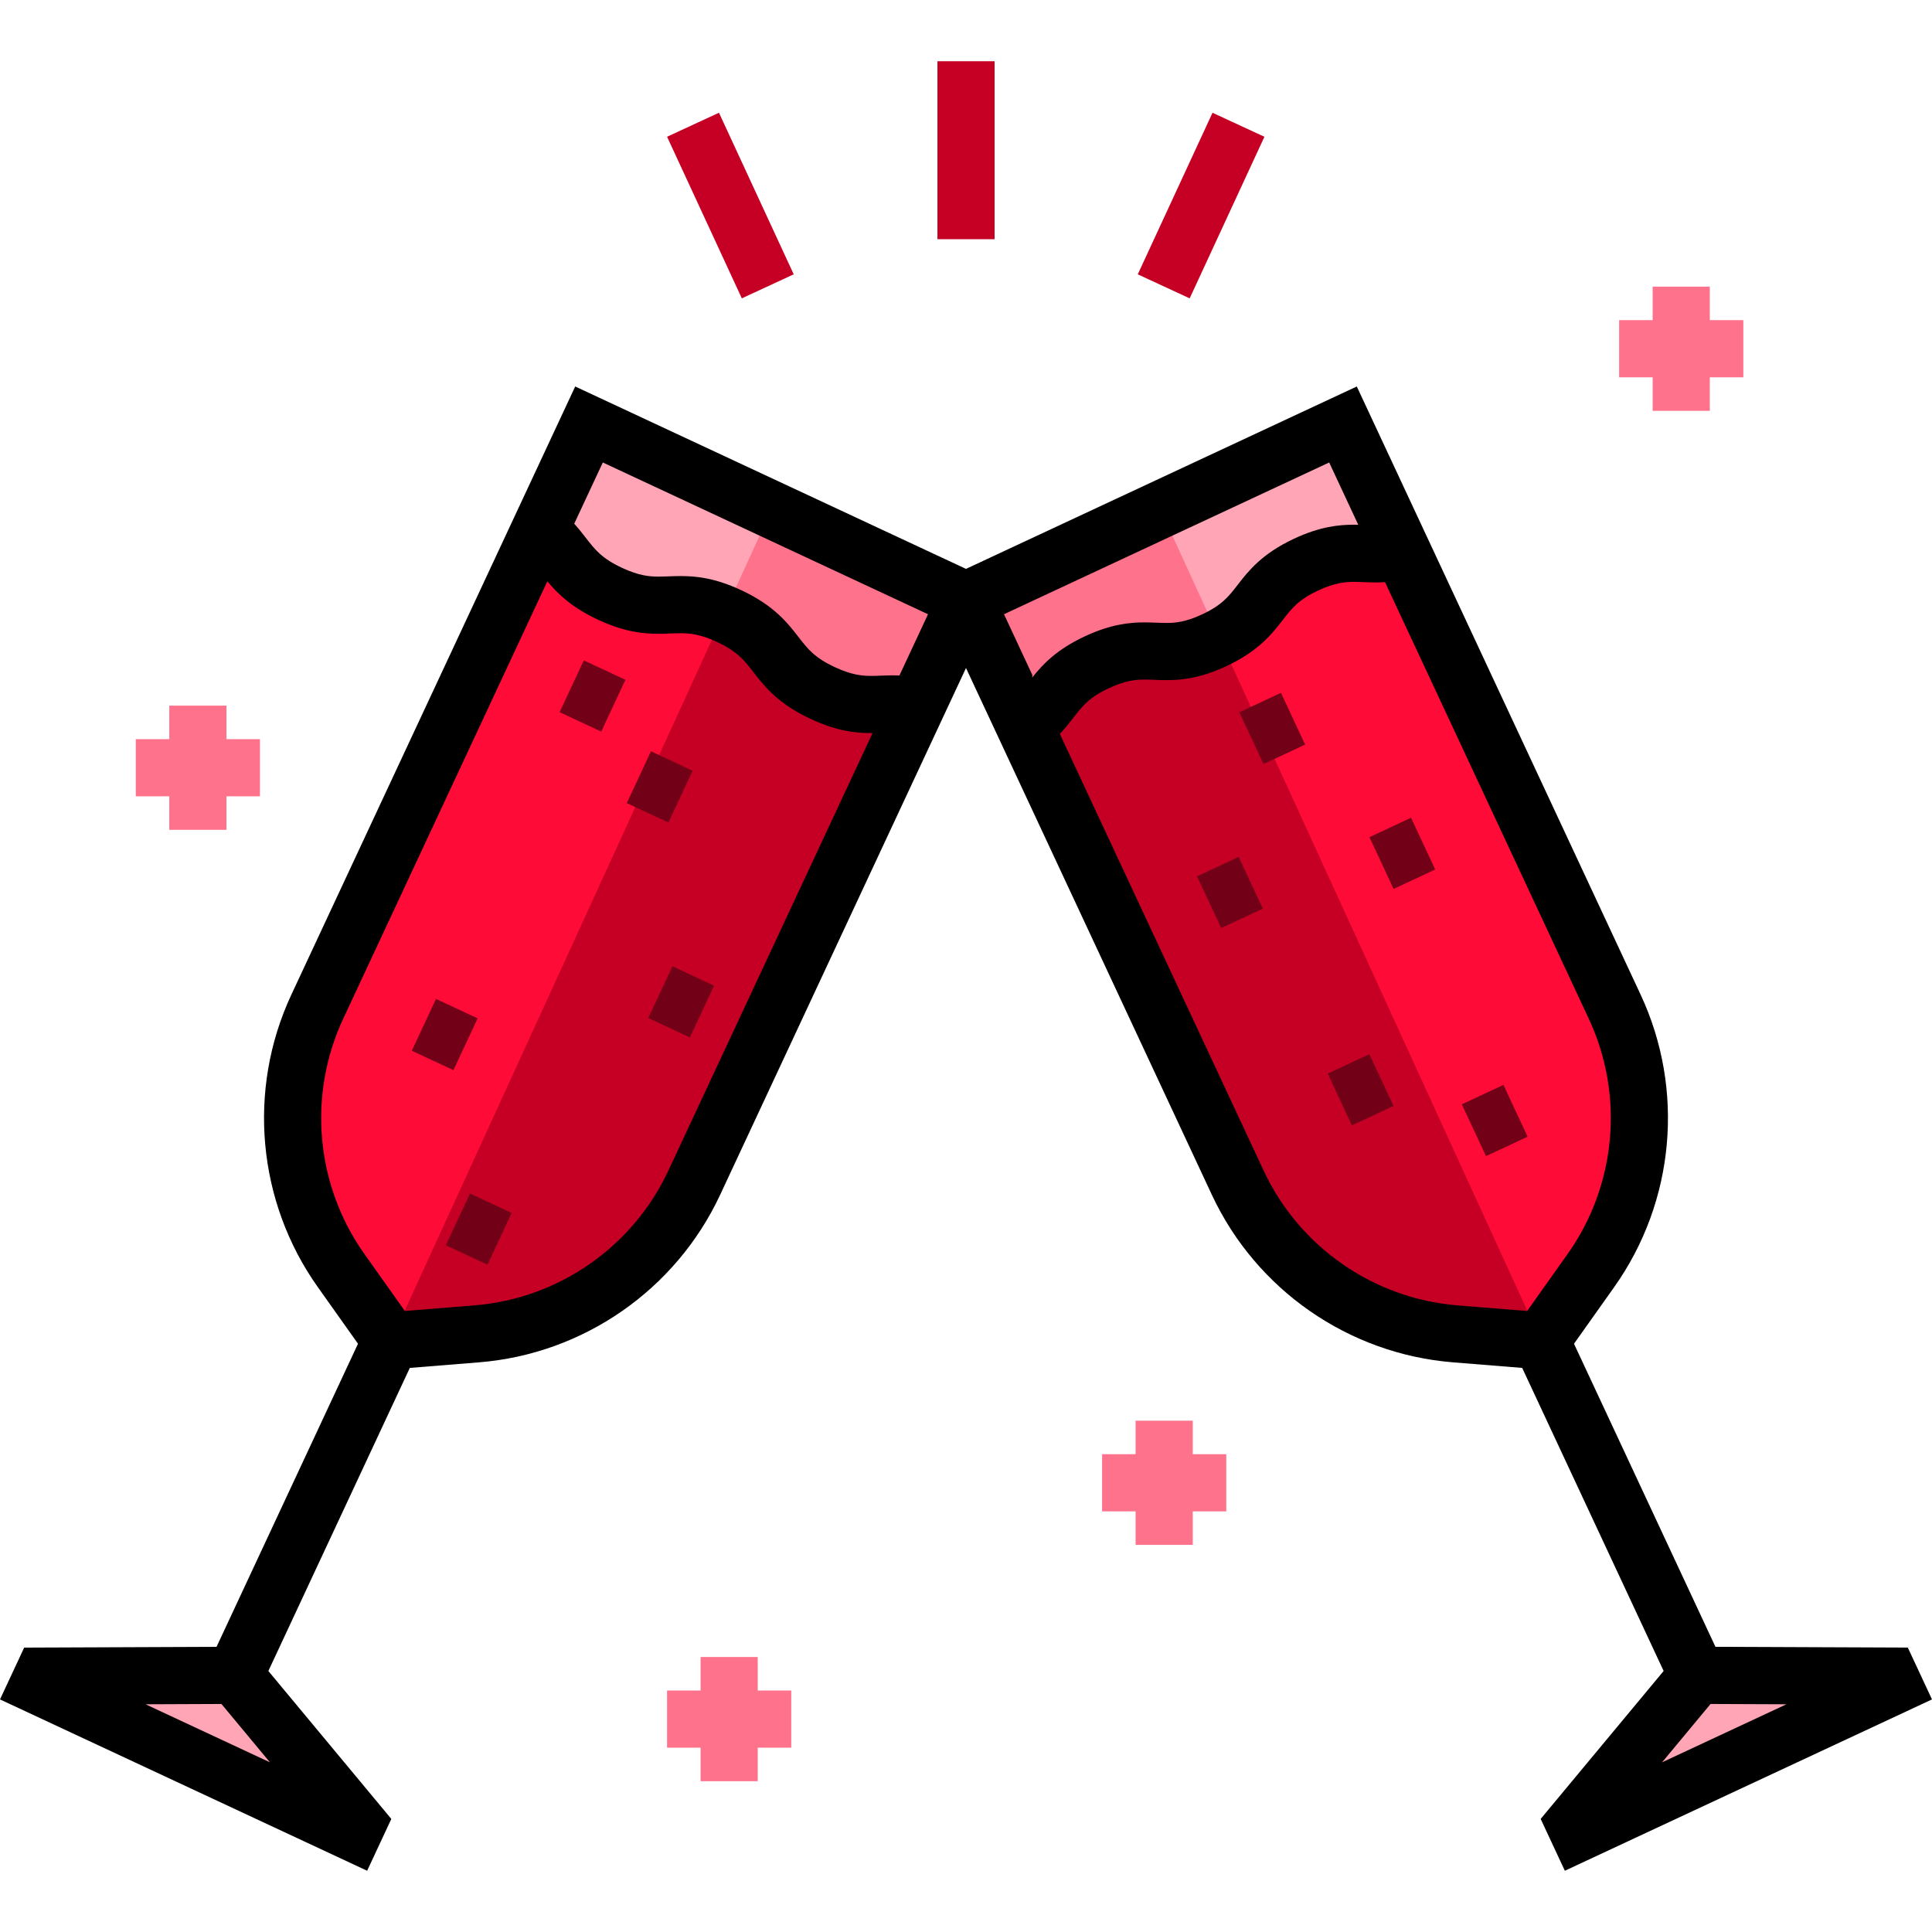 <?xml version="1.0" encoding="iso-8859-1"?>
<!-- Generator: Adobe Illustrator 19.0.0, SVG Export Plug-In . SVG Version: 6.00 Build 0)  -->
<svg version="1.1" id="Layer_1" xmlns="http://www.w3.org/2000/svg" xmlns:xlink="http://www.w3.org/1999/xlink" x="0px" y="0px"
	 viewBox="0 0 511.999 511.999" style="enable-background:new 0 0 511.999 511.999;" xml:space="preserve">
<path style="fill:#FFA5B6;" d="M142.985,140.577c7.309,5.551,7.131,11.389,18.677,16.778c14.091,6.576,17.473-0.67,31.565,5.907
	c14.094,6.577,10.712,13.823,24.806,20.401c11.548,5.389,15.908,1.503,24.859,3.54l13.107-28.084l-99.908-46.627L142.985,140.577z"
	/>
<path style="fill:#FE0B37;" d="M218.034,183.663c-14.093-6.577-10.712-13.823-24.806-20.401c-14.091-6.576-17.473,0.67-31.565-5.907
	c-11.547-5.389-11.368-11.227-18.677-16.778L84.072,266.812c-10.612,22.739-8.198,49.425,6.324,69.89l13.207,18.613l22.749-1.833
	c25.013-2.015,47.016-17.305,57.628-40.044l58.913-126.235C233.943,185.166,229.583,189.053,218.034,183.663z"/>
<path style="fill:#FF728C;" d="M204.461,135.067l-12.628,27.577c0.454,0.192,0.917,0.397,1.396,0.619
	c14.093,6.577,10.712,13.823,24.806,20.401c11.548,5.389,15.908,1.503,24.859,3.54L256,159.12L204.461,135.067z"/>
<path style="fill:#C60024;" d="M218.034,183.663c-14.093-6.577-10.712-13.823-24.806-20.401c-0.478-0.223-0.941-0.427-1.396-0.619
	l-88.23,192.672l22.749-1.833c25.013-2.015,47.016-17.305,57.628-40.044l58.913-126.235
	C233.943,185.166,229.583,189.053,218.034,183.663z"/>
<path style="fill:#FF728C;" d="M290.703,175.498c13.869-6.473,17.197,0.658,31.065-5.816c13.867-6.472,10.539-13.602,24.407-20.074
	c11.732-5.475,15.922-1.217,25.331-3.694l-15.598-33.423l-99.908,46.627l15.598,33.423
	C279.541,186.921,278.968,180.974,290.703,175.498z"/>
<path style="fill:#C60024;" d="M427.927,266.812l-56.422-120.896c-9.409,2.477-13.599-1.782-25.331,3.694
	c-13.867,6.472-10.539,13.602-24.407,20.074c-13.869,6.473-17.197-0.658-31.065,5.816c-11.733,5.476-11.16,11.422-19.104,17.044
	l56.422,120.896c10.612,22.739,32.617,38.028,57.628,40.044l22.749,1.833l13.207-18.613
	C436.125,316.236,438.539,289.551,427.927,266.812z"/>
<path style="fill:#FFA5B6;" d="M346.175,149.61c11.732-5.475,15.922-1.217,25.331-3.694l-15.598-33.423l-48.369,22.573
	l15.555,33.968C335.43,162.738,332.769,155.866,346.175,149.61z"/>
<path style="fill:#FE0B37;" d="M421.604,336.702c14.521-20.466,16.936-47.151,6.324-69.89l-56.422-120.896
	c-9.409,2.477-13.599-1.782-25.331,3.694c-13.406,6.256-10.745,13.128-23.08,19.425l85.301,186.28l0,0L421.604,336.702z"/>
<g>
	<polygon style="fill:#FFA5B6;" points="93.636,485.703 10.069,446.702 11.243,444.185 62.224,443.979 94.81,483.185 	"/>
	<polygon style="fill:#FFA5B6;" points="418.364,485.703 501.931,446.702 500.757,444.185 449.776,443.979 417.189,483.185 	"/>
</g>
<g>
	
		<rect x="150.884" y="176.851" transform="matrix(-0.906 -0.423 0.423 -0.906 221.23 417.933)" style="fill:#720017;" width="12.181" height="15.15"/>
	
		<rect x="168.682" y="200.941" transform="matrix(-0.906 -0.423 0.423 -0.906 244.967 471.379)" style="fill:#720017;" width="12.181" height="15.15"/>
	
		<rect x="174.362" y="257.895" transform="matrix(-0.906 -0.423 0.423 -0.906 231.711 582.347)" style="fill:#720017;" width="12.181" height="15.15"/>
	
		<rect x="111.716" y="266.551" transform="matrix(-0.906 -0.423 0.423 -0.906 108.634 572.353)" style="fill:#720017;" width="12.181" height="15.15"/>
	
		<rect x="120.724" y="318.104" transform="matrix(-0.906 -0.423 0.423 -0.906 104.005 674.432)" style="fill:#720017;" width="12.181" height="15.15"/>
	
		<rect x="364.135" y="220.01" transform="matrix(-0.423 -0.906 0.906 -0.423 324.016 658.553)" style="fill:#720017;" width="15.15" height="12.181"/>
	
		<rect x="329.653" y="186.91" transform="matrix(-0.423 -0.906 0.906 -0.423 304.946 580.209)" style="fill:#720017;" width="15.15" height="12.181"/>
	
		<rect x="318.446" y="230.387" transform="matrix(-0.423 -0.906 0.906 -0.423 249.601 631.917)" style="fill:#720017;" width="15.15" height="12.181"/>
	
		<rect x="353.094" y="282.676" transform="matrix(-0.423 -0.906 0.906 -0.423 251.518 737.715)" style="fill:#720017;" width="15.15" height="12.181"/>
	
		<rect x="388.638" y="290.813" transform="matrix(-0.423 -0.906 0.906 -0.423 294.72 781.503)" style="fill:#720017;" width="15.15" height="12.181"/>
</g>
<g>
	<rect x="248.429" y="16.229" style="fill:#C60024;" width="15.15" height="47.164"/>
	
		<rect x="310.84" y="30.976" transform="matrix(-0.908 -0.42 0.42 -0.908 584.51 237.746)" style="fill:#C60024;" width="15.15" height="47.162"/>
	
		<rect x="169.998" y="46.979" transform="matrix(-0.42 -0.908 0.908 -0.42 225.331 253.151)" style="fill:#C60024;" width="47.162" height="15.15"/>
</g>
<path d="M505.589,436.629l-50.98-0.205l-37.484-80.319l10.656-15.02c16.062-22.637,18.749-52.324,7.009-77.477l-56.846-121.803
	l-18.378-39.38L256,150.76l-103.568-48.334l-12.34,26.442l0,0l-5.753,12.326l-0.803,1.72l0,0L77.207,263.608
	c-11.738,25.153-9.052,54.84,7.009,77.477l10.656,15.019l-37.484,80.319l-50.98,0.205L0,450.363l97.297,45.407l6.408-13.735
	L71.119,442.83l37.484-80.319l18.356-1.479c27.667-2.229,52.146-19.238,63.885-44.39l56.328-120.696l0,0l8.827-18.915l6.059,12.981
	l0,0l59.097,126.628c11.739,25.152,36.219,42.162,63.885,44.39l18.356,1.479l37.484,80.319l-32.587,39.205l6.408,13.735
	l97.297-45.407L505.589,436.629z M359.95,139.067c-0.059-0.001-0.118-0.001-0.178-0.002c0.005,0.004,0.009,0.009,0.014,0.013
	c-0.315-0.006-0.62-0.023-0.939-0.023c-3.94,0-8.906,0.439-15.876,3.691c-8.594,4.012-12.139,8.585-14.987,12.261
	c-2.408,3.107-4.147,5.352-9.419,7.812c-4.486,2.094-7.239,2.269-9.467,2.269c-0.875,0-1.724-0.034-2.573-0.067
	c-1.04-0.039-2.082-0.078-3.153-0.078c-3.938,0-8.904,0.439-15.873,3.691c-7.59,3.542-11.241,7.522-13.953,10.935
	c0.014-0.228,0.013-0.461,0.037-0.687l-7.515-16.103l86.179-40.219L359.95,139.067z M159.753,122.561l86.179,40.219l-7.572,16.225
	c-0.028-0.001-0.058,0-0.086-0.001c0,0.003-0.001,0.005-0.002,0.007c-0.51-0.019-1.019-0.038-1.55-0.038
	c-1.084,0-2.136,0.038-3.189,0.078c-0.863,0.032-1.725,0.067-2.612,0.067c-2.281,0-5.098-0.179-9.684-2.319
	c-5.386-2.514-7.161-4.805-9.619-7.976c-2.887-3.725-6.479-8.361-15.187-12.425c-7.058-3.295-12.087-3.738-16.075-3.738
	c-1.089,0-2.145,0.038-3.202,0.079c-0.866,0.033-1.73,0.068-2.622,0.068c-2.276,0-5.087-0.179-9.668-2.316
	c-5.386-2.514-7.164-4.806-9.623-7.978c-0.904-1.167-1.872-2.408-3.028-3.688c0.001,0,0.001-0.001,0.002-0.002
	c-0.012-0.013-0.023-0.026-0.035-0.04L159.753,122.561z M38.581,451.65l20.101-0.082l12.849,15.458L38.581,451.65z M177.116,310.235
	c-9.439,20.226-29.124,33.905-51.373,35.697l-18.455,1.487l-10.714-15.099c-12.917-18.203-15.076-42.077-5.637-62.304
	l54.121-115.966c2.683,3.243,6.379,6.892,13.403,10.17c7.058,3.294,12.087,3.738,16.074,3.738c1.088,0,2.145-0.038,3.201-0.079
	c0.866-0.033,1.73-0.068,2.622-0.068c2.276,0,5.087,0.179,9.668,2.317c5.386,2.513,7.162,4.805,9.619,7.976
	c2.887,3.725,6.479,8.361,15.187,12.425c7.053,3.292,12.034,3.751,16.069,3.74c0.007,0,0.015,0,0.022,0
	c0.008,0,0.015-0.001,0.022-0.001c0.097,0,0.197,0,0.293,0L177.116,310.235z M334.884,310.235l-54.017-115.744
	c1.458-1.532,2.602-3.007,3.615-4.314c2.409-3.108,4.15-5.353,9.424-7.814c4.486-2.094,7.239-2.269,9.466-2.269
	c0.875,0,1.725,0.034,2.573,0.067c1.041,0.039,2.082,0.078,3.153,0.078c3.938,0,8.904-0.438,15.873-3.691
	c8.595-4.012,12.14-8.586,14.987-12.261c2.408-3.107,4.147-5.352,9.418-7.812c4.487-2.094,7.241-2.269,9.469-2.269
	c0.874,0,1.723,0.034,2.571,0.067c1.039,0.04,2.08,0.078,3.15,0.078c0.628,0,1.38-0.016,2.211-0.063c0,0,0,0,0,0.001
	c0.006,0,0.013-0.001,0.018-0.001c0.086-0.005,0.16-0.005,0.247-0.011l54.016,115.742c9.439,20.226,7.28,44.1-5.637,62.304
	l-10.714,15.099l-18.455-1.487C364.008,344.139,344.323,330.461,334.884,310.235z M440.469,467.027l12.849-15.458l20.101,0.082
	L440.469,467.027z"/>
<g>
	<polygon style="fill:#FF728C;" points="316.093,376.496 300.943,376.496 300.943,385.377 292.062,385.377 292.062,400.527 
		300.943,400.527 300.943,409.406 316.093,409.406 316.093,400.527 324.974,400.527 324.974,385.377 316.093,385.377 	"/>
	<polygon style="fill:#FF728C;" points="200.807,439.125 185.657,439.125 185.657,448.006 176.776,448.006 176.776,463.155 
		185.657,463.155 185.657,472.036 200.807,472.036 200.807,463.155 209.688,463.155 209.688,448.006 200.807,448.006 	"/>
	<polygon style="fill:#FF728C;" points="44.864,219.912 60.014,219.912 60.014,211.032 68.895,211.032 68.895,195.882 
		60.014,195.882 60.014,187.001 44.864,187.001 44.864,195.882 35.983,195.882 35.983,211.032 44.864,211.032 	"/>
	<polygon style="fill:#FF728C;" points="437.967,108.873 453.117,108.873 453.117,99.993 461.998,99.993 461.998,84.843 
		453.117,84.843 453.117,75.962 437.967,75.962 437.967,84.843 429.086,84.843 429.086,99.993 437.967,99.993 	"/>
</g>
<g>
</g>
<g>
</g>
<g>
</g>
<g>
</g>
<g>
</g>
<g>
</g>
<g>
</g>
<g>
</g>
<g>
</g>
<g>
</g>
<g>
</g>
<g>
</g>
<g>
</g>
<g>
</g>
<g>
</g>
</svg>

